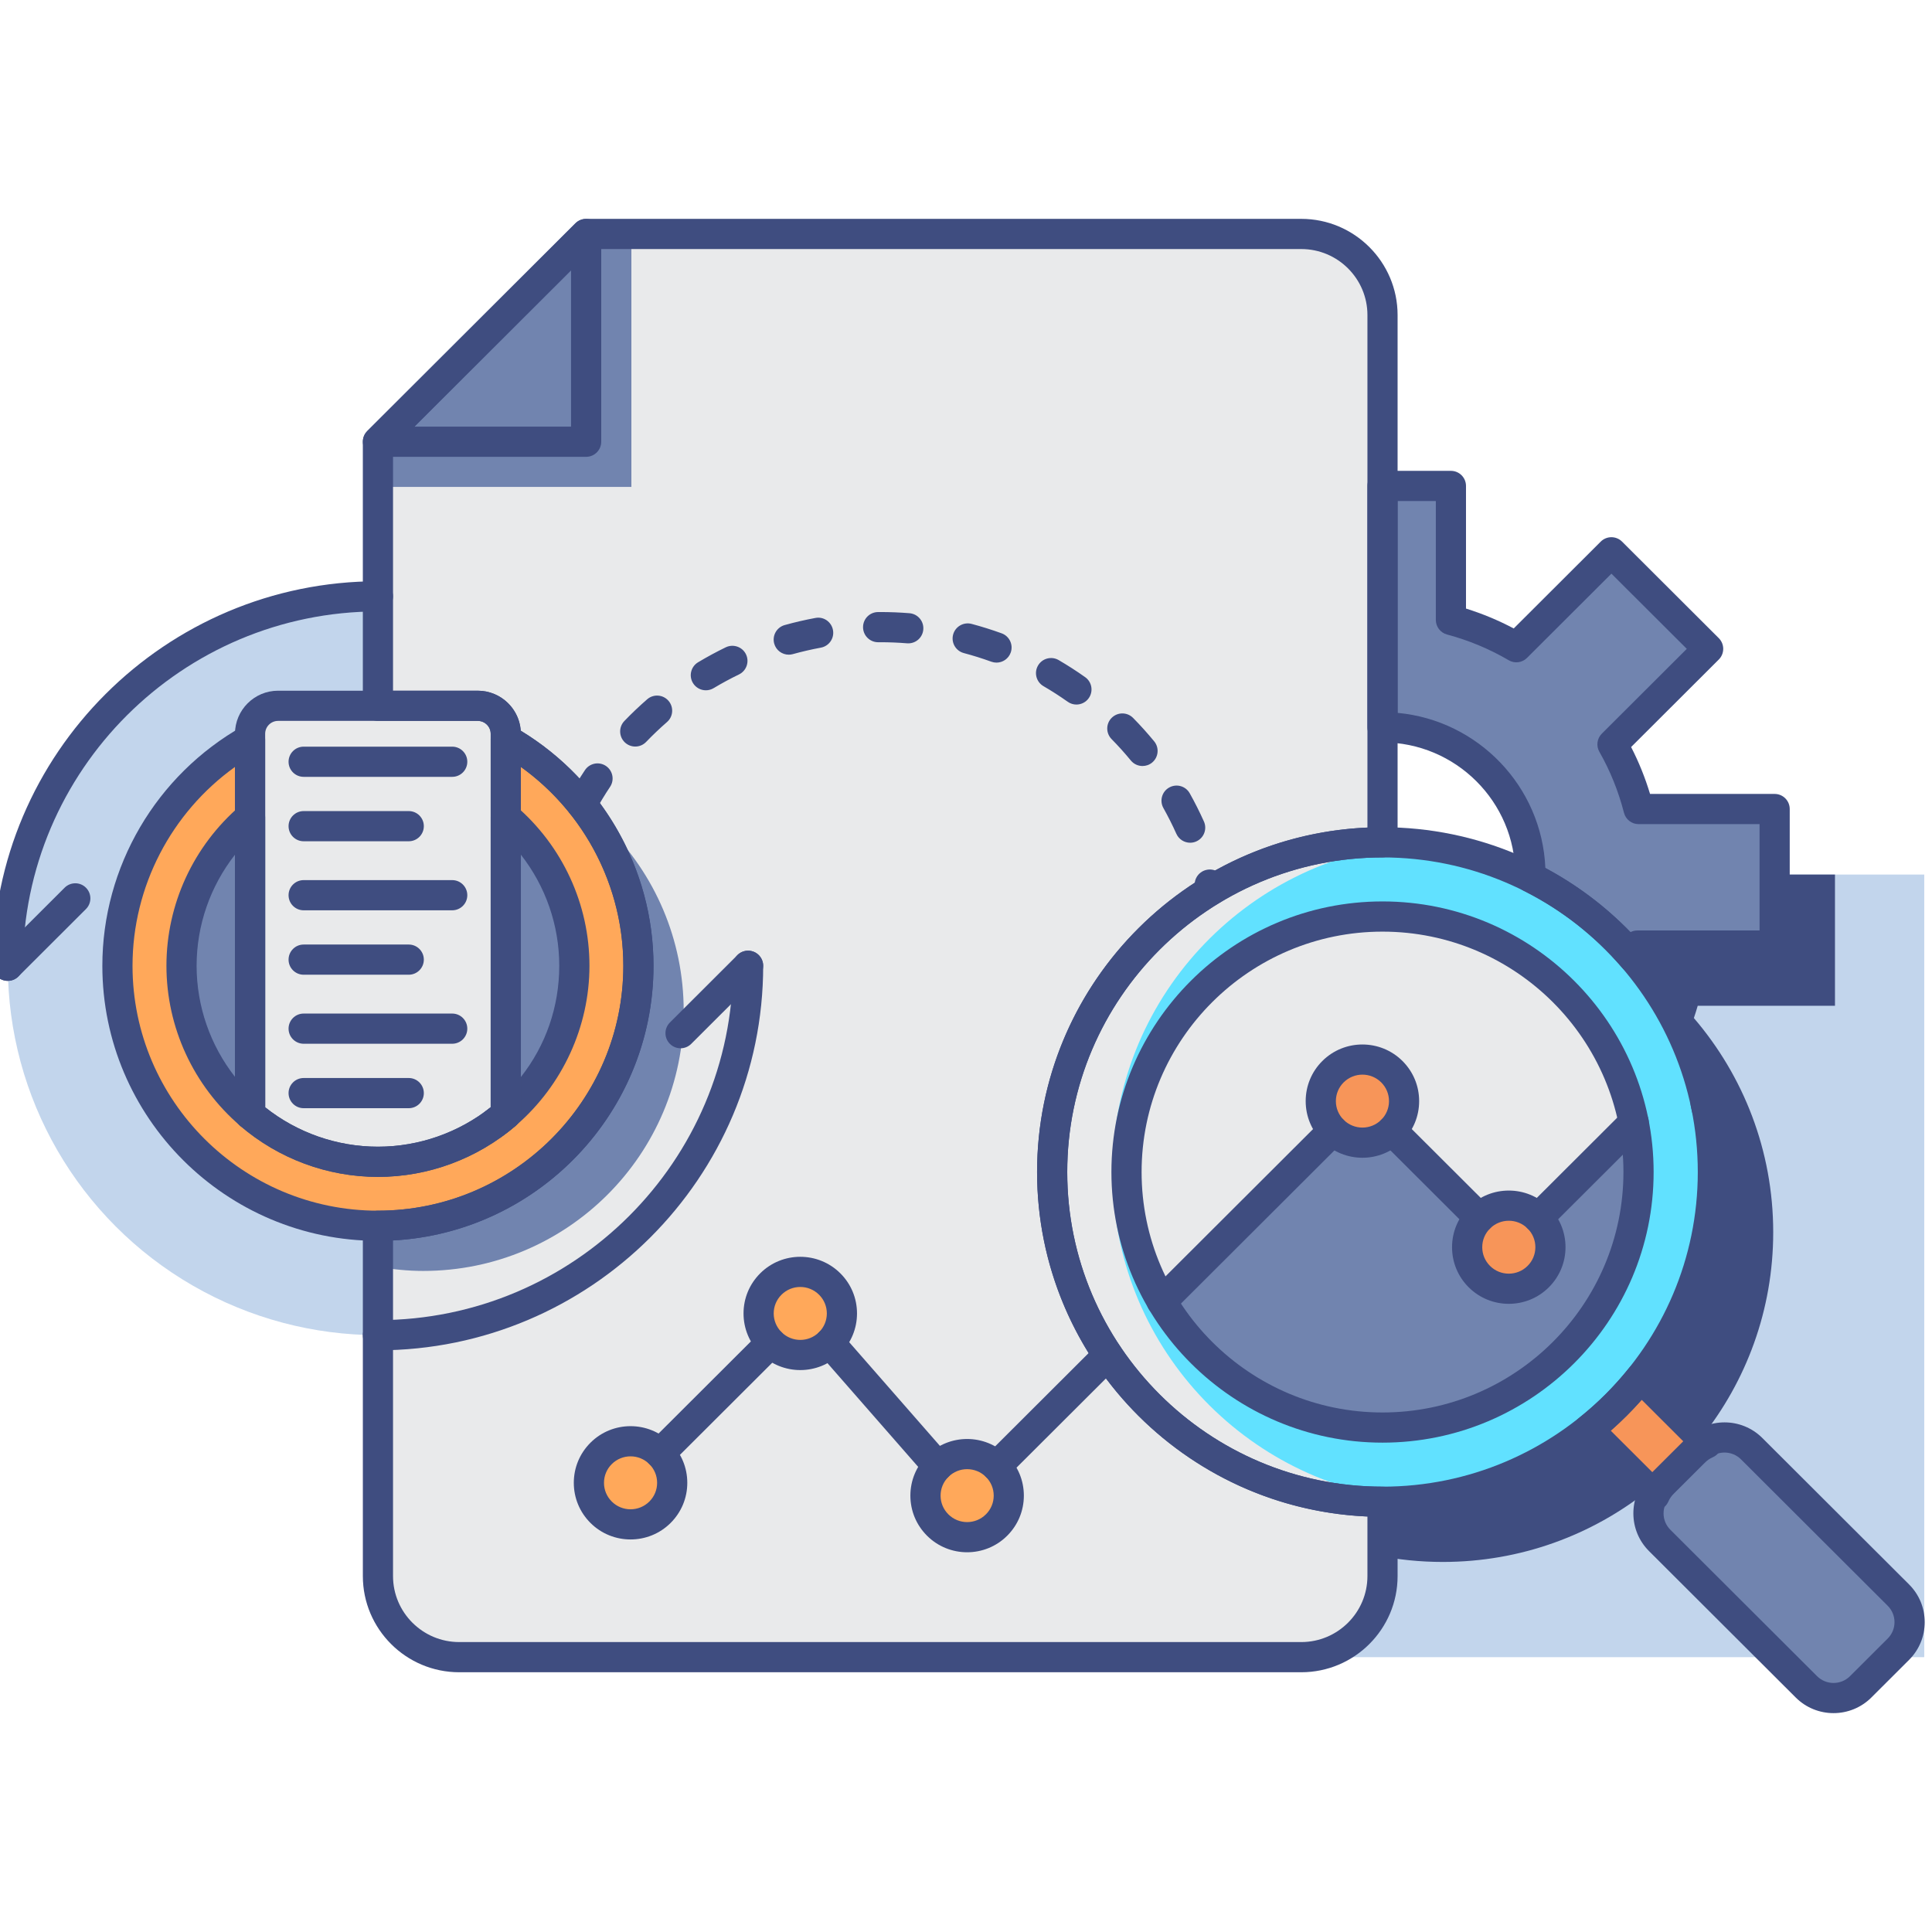 <?xml version="1.0" encoding="utf-8"?>
<!-- Generator: Adobe Illustrator 22.0.0, SVG Export Plug-In . SVG Version: 6.00 Build 0)  -->
<svg version="1.1" id="MARKET_RESEARCH_ICON_SET" xmlns="http://www.w3.org/2000/svg" xmlns:xlink="http://www.w3.org/1999/xlink"
	 x="0px" y="0px" viewBox="0 0 128 128" style="enable-background:new 0 0 128 128;" xml:space="preserve">
<style type="text/css">
	.st0{fill:#C2D5EC;}
	.st1{fill:#61E1FF;}
	.st2{fill:#7184AF;}
	.st3{fill:#F8F8F8;}
	.st4{fill:#3F4D81;}
	.st5{fill:#3F4D80;}
	.st6{fill:#E9EAEB;}
	.st7{fill:#F79559;}
	.st8{fill:#FFA85A;}
</style>
<g>
	<g>
		<g>
			<rect x="30.423" y="57.941" class="st0" width="97.063" height="51.85"/>
			<path class="st5" d="M127.485,107.389l-7.435-7.42c-0.824-0.822-2.068-0.952-3.037-0.41l-4.311-4.302
				c2.988-3.735,4.778-8.465,4.778-13.616c0-5.42-1.982-10.375-5.257-14.193l0,0c0.089-0.269,0.178-0.537,0.255-0.812h9.094v-8.696
				h-17.051c0.554,1.226,0.87,2.581,0.87,4.013c0,0.051-0.007,0.101-0.008,0.152c-2.947-1.474-6.27-2.308-9.79-2.308
				c-12.088,0-21.887,9.78-21.887,21.843c0,12.064,9.799,21.843,21.887,21.843c5.161,0,9.901-1.787,13.643-4.769l4.311,4.302
				c-0.543,0.967-0.413,2.209,0.411,3.031l3.749,3.742h7.533L127.485,107.389z"/>
			<ellipse class="st0" cx="25.039" cy="63.986" rx="24.519" ry="24.471"/>
		</g>
		<g>
			<g>
				<path class="st2" d="M108.562,53.6c-0.391-1.518-0.972-2.957-1.731-4.286l6.339-6.326l-6.409-6.396l-6.3,6.287
					c-1.342-0.787-2.795-1.397-4.334-1.808v-8.875h-4.532v15.989c5.411,0,9.798,4.378,9.798,9.778c0,0.051-0.007,0.101-0.008,0.152
					c2.626,1.313,4.948,3.137,6.84,5.342c0.089-0.269,0.178-0.537,0.255-0.812h9.094V53.6H108.562z"/>
			</g>
			<g>
				<path class="st2" d="M113.059,73.368l0.11-0.11l-0.169-0.168C113.021,73.183,113.041,73.275,113.059,73.368z"/>
			</g>
		</g>
		<g>
			<g>
				<path class="st6" d="M30.423,109.791h55.789c2.973,0,5.384-2.406,5.384-5.373V20.873c0-2.967-2.41-5.373-5.384-5.373h-47.38
					L25.039,29.265v75.152C25.039,107.385,27.449,109.791,30.423,109.791z"/>
			</g>
			<g>
				<polygon class="st2" points="41.831,32.259 41.831,15.5 38.832,15.5 25.039,29.265 25.039,32.259 				"/>
			</g>
			<g>
				<path class="st2" d="M28.038,49.755c-1.025,0-2.023,0.106-2.999,0.277v33.894c0.976,0.171,1.974,0.277,2.999,0.277
					c9.531,0,17.258-7.711,17.258-17.224C45.297,57.466,37.57,49.755,28.038,49.755z"/>
			</g>
			<g>
				<polygon class="st2" points="38.832,15.5 38.832,29.265 25.039,29.265 				"/>
			</g>
		</g>
		<g>
			<g>
				<ellipse class="st1" cx="91.596" cy="77.65" rx="21.887" ry="21.843"/>
			</g>
			<g>
				<path class="st6" d="M93.593,99.404c-0.66,0.06-1.33,0.09-2,0.09c-12.087,0-21.885-9.778-21.885-21.841
					c0-12.063,9.798-21.842,21.885-21.842c0.67,0,1.34,0.03,2,0.09c-11.147,1.008-19.885,10.357-19.885,21.752
					C73.708,89.047,82.446,98.396,93.593,99.404z"/>
			</g>
			<g>
				<g>
					<ellipse class="st8" cx="64.075" cy="99.089" rx="2.759" ry="2.754"/>
				</g>
				<g>
					<ellipse class="st8" cx="53.021" cy="87.018" rx="2.759" ry="2.754"/>
				</g>
				<g>
					<ellipse class="st8" cx="41.776" cy="98.241" rx="2.759" ry="2.754"/>
				</g>
				<g>
					<path class="st6" d="M90.264,72.952l9.697,9.678c0,0,4.138-4.129,8.272-8.256c-1.53-7.78-8.394-13.651-16.638-13.651
						c-9.368,0-16.962,7.579-16.962,16.928c0,3.127,0.864,6.046,2.346,8.559L90.264,72.952L90.264,72.952z"/>
				</g>
				<g>
					<path class="st2" d="M99.961,82.63l-9.697-9.678v0L76.98,86.21c2.948,5.002,8.381,8.369,14.616,8.369
						c9.368,0,16.962-7.579,16.962-16.928c0-1.122-0.115-2.216-0.324-3.277C104.099,78.5,99.961,82.63,99.961,82.63z"/>
				</g>
				<g>
					<ellipse class="st7" cx="90.264" cy="72.952" rx="2.759" ry="2.754"/>
				</g>
				<g>
					<ellipse class="st7" cx="99.961" cy="82.63" rx="2.759" ry="2.754"/>
				</g>
			</g>
			<g>
				<path class="st7" d="M112.222,96.21c0.254-0.253,0.546-0.441,0.854-0.579l-4.373-4.364c-1.023,1.278-2.185,2.438-3.466,3.459
					l4.373,4.364c0.139-0.308,0.327-0.6,0.581-0.853L112.222,96.21z"/>
			</g>
			<g>
				<path class="st2" d="M109.96,102.058l9.718,9.698c0.993,0.991,2.604,0.991,3.597,0l2.495-2.49c0.993-0.991,0.993-2.599,0-3.59
					l-9.718-9.698c-0.993-0.991-2.604-0.991-3.597,0l-2.495,2.49C108.966,99.459,108.966,101.067,109.96,102.058z"/>
			</g>
		</g>
		<g>
			<g>
				<path class="st8" d="M33.51,48.989v24.843c-2.277,1.953-5.233,3.141-8.471,3.141c-3.238,0-6.194-1.188-8.471-3.141V48.989
					c-5.242,2.956-8.787,8.559-8.787,14.997c0,9.513,7.727,17.224,17.258,17.224c9.531,0,17.258-7.711,17.258-17.224
					C42.297,57.548,38.752,51.945,33.51,48.989z"/>
			</g>
			<g>
				<path class="st2" d="M16.568,54.14c-2.777,2.382-4.542,5.905-4.542,9.846s1.765,7.464,4.542,9.846V54.14z"/>
			</g>
			<g>
				<path class="st2" d="M33.51,54.14v19.691c-0.251,0.215-0.513,0.417-0.779,0.613c3.221-2.364,5.321-6.162,5.321-10.458
					C38.052,60.045,36.286,56.522,33.51,54.14z"/>
			</g>
			<g>
				<path class="st6" d="M31.653,46.762H18.425c-1.025,0-1.857,0.83-1.857,1.853v25.217c2.277,1.953,5.233,3.141,8.471,3.141
					c3.238,0,6.194-1.188,8.471-3.141V48.615C33.51,47.591,32.679,46.762,31.653,46.762z"/>
			</g>
		</g>
	</g>
	<g>
		<g>
			<g>
				<g>
					<path class="st5" d="M108.21,64.436c-0.283,0-0.557-0.109-0.744-0.327c-1.829-2.132-4.024-3.848-6.528-5.099
						c-0.339-0.169-0.553-0.516-0.553-0.895c0-0.025,0.005-0.128,0.007-0.153c0.001-4.84-3.946-8.777-8.798-8.777
						c-0.553,0-1-0.447-1-1V32.195c0-0.553,0.447-1,1-1h4.532c0.553,0,1,0.447,1,1v8.124c1.094,0.342,2.154,0.783,3.162,1.318
						l5.765-5.754c0.391-0.389,1.021-0.389,1.412,0l6.409,6.396c0.188,0.188,0.294,0.442,0.294,0.708s-0.105,0.521-0.294,0.708
						l-5.809,5.798c0.509,0.987,0.929,2.028,1.255,3.107h8.254c0.553,0,1,0.447,1,1v9.045c0,0.553-0.447,1-1,1h-8.358
						c-0.009,0.026-0.018,0.053-0.026,0.078c-0.113,0.343-0.41,0.621-0.763,0.69C108.355,64.429,108.282,64.436,108.21,64.436z
						 M102.384,57.506c2.097,1.119,3.988,2.544,5.641,4.249c0.138-0.07,0.293-0.109,0.455-0.109h8.095v-7.045h-8.013
						c-0.456,0-0.854-0.309-0.969-0.751c-0.367-1.43-0.916-2.789-1.63-4.04c-0.224-0.392-0.157-0.885,0.162-1.204l5.629-5.618
						l-4.993-4.982l-5.593,5.582c-0.322,0.322-0.82,0.386-1.212,0.154c-1.274-0.747-2.649-1.32-4.086-1.704
						c-0.437-0.116-0.742-0.513-0.742-0.966v-7.876h-2.533V47.23C97.933,47.722,102.157,52.106,102.384,57.506z"/>
				</g>
			</g>
			<g>
				<g>
					<path class="st5" d="M113.059,74.368c-0.097,0-0.194-0.014-0.29-0.043c-0.352-0.106-0.618-0.399-0.69-0.761l-0.056-0.269
						c-0.091-0.433,0.113-0.875,0.502-1.085c0.391-0.211,0.87-0.142,1.183,0.172l0.168,0.168c0.391,0.391,0.391,1.023,0,1.414
						l-0.11,0.11C113.575,74.266,113.321,74.368,113.059,74.368z"/>
				</g>
			</g>
		</g>
		<g>
			<g>
				<g>
					<path class="st5" d="M86.212,110.791H30.423c-3.52,0-6.383-2.859-6.383-6.373V81.21c0-0.553,0.448-1,1-1
						c8.965,0,16.258-7.278,16.258-16.225c0-5.834-3.172-11.246-8.279-14.125c-0.314-0.177-0.509-0.51-0.509-0.871v-0.375
						c0-0.47-0.384-0.853-0.857-0.853h-6.614c-0.552,0-1-0.447-1-1V29.266c0-0.266,0.105-0.521,0.293-0.708l13.793-13.766
						c0.187-0.187,0.442-0.292,0.706-0.292h47.38c3.52,0,6.383,2.859,6.383,6.373v34.934c0,0.553-0.447,1-1,1
						c-11.517,0-20.887,9.351-20.887,20.844s9.37,20.844,20.887,20.844c0.553,0,1,0.447,1,1v4.924
						C92.595,107.932,89.731,110.791,86.212,110.791z M26.039,82.183v22.235c0,2.411,1.966,4.373,4.384,4.373h55.789
						c2.417,0,4.384-1.962,4.384-4.373v-3.945C78.438,99.948,68.709,89.912,68.709,77.65s9.729-22.298,21.887-22.822V20.873
						c0-2.411-1.966-4.373-4.384-4.373H39.245L26.039,29.681v16.081h5.614c1.506,0,2.744,1.171,2.849,2.649
						c5.44,3.299,8.795,9.213,8.795,15.574C43.297,73.699,35.643,81.663,26.039,82.183z"/>
				</g>
			</g>
			<g>
				<g>
					<path class="st5" d="M38.832,30.266H25.039c-0.405,0-0.769-0.244-0.924-0.618c-0.154-0.374-0.068-0.804,0.218-1.09
						l13.793-13.766c0.287-0.285,0.717-0.368,1.09-0.216c0.373,0.155,0.617,0.52,0.617,0.924v13.766
						C39.832,29.818,39.384,30.266,38.832,30.266z M27.456,28.266h10.376V17.91L27.456,28.266z"/>
				</g>
			</g>
		</g>
		<g>
			<g>
				<g>
					<g>
						<path class="st5" d="M91.595,100.494c-12.619,0-22.886-10.248-22.886-22.844s10.267-22.844,22.886-22.844
							c12.62,0,22.887,10.248,22.887,22.844S104.215,100.494,91.595,100.494z M91.595,56.807c-11.517,0-20.887,9.351-20.887,20.844
							s9.37,20.844,20.887,20.844c11.518,0,20.888-9.351,20.888-20.844S103.113,56.807,91.595,56.807z"/>
					</g>
				</g>
				<g>
					<g>
						<g>
							<path class="st5" d="M101.912,81.683c-0.256,0-0.513-0.098-0.708-0.294c-0.39-0.391-0.39-1.023,0.002-1.414l6.327-6.314
								c0.391-0.389,1.023-0.391,1.414,0.002c0.39,0.391,0.39,1.023-0.002,1.414l-6.327,6.314
								C102.423,81.585,102.168,81.683,101.912,81.683z"/>
						</g>
					</g>
					<g>
						<g>
							<path class="st5" d="M98.01,81.683c-0.256,0-0.511-0.098-0.706-0.292l-5.795-5.783c-0.392-0.391-0.392-1.023-0.002-1.414
								c0.391-0.393,1.023-0.391,1.414-0.002l5.795,5.783c0.392,0.391,0.392,1.023,0.002,1.414
								C98.522,81.585,98.265,81.683,98.01,81.683z"/>
						</g>
					</g>
					<g>
						<g>
							<path class="st5" d="M76.968,87.223c-0.256,0-0.513-0.098-0.708-0.294c-0.39-0.391-0.39-1.023,0.002-1.414l11.345-11.323
								c0.391-0.389,1.023-0.391,1.414,0.002c0.39,0.391,0.39,1.023-0.002,1.414L77.674,86.931
								C77.478,87.125,77.223,87.223,76.968,87.223z"/>
						</g>
					</g>
					<g>
						<g>
							<path class="st5" d="M66.026,98.142c-0.256,0-0.513-0.098-0.708-0.294c-0.39-0.391-0.389-1.024,0.002-1.414l7.37-7.354
								c0.391-0.389,1.023-0.391,1.414,0.002c0.39,0.391,0.39,1.024-0.002,1.414l-7.37,7.354
								C66.536,98.044,66.282,98.142,66.026,98.142z"/>
						</g>
					</g>
					<g>
						<g>
							<path class="st5" d="M91.595,95.579c-9.904,0-17.961-8.043-17.961-17.929s8.057-17.928,17.961-17.928
								s17.962,8.042,17.962,17.928S101.499,95.579,91.595,95.579z M91.595,61.723c-8.801,0-15.961,7.146-15.961,15.928
								c0,8.783,7.16,15.929,15.961,15.929c8.802,0,15.962-7.146,15.962-15.929C107.557,68.868,100.397,61.723,91.595,61.723z"/>
						</g>
					</g>
					<g>
						<g>
							<path class="st5" d="M90.264,76.704c-0.963,0-1.924-0.365-2.658-1.097c0,0-0.001,0-0.001-0.001
								c-0.71-0.709-1.1-1.652-1.1-2.654c0-1.003,0.391-1.946,1.1-2.655c1.466-1.463,3.851-1.462,5.315-0.001
								c0.711,0.71,1.102,1.652,1.102,2.656c0,1.003-0.392,1.945-1.102,2.655C92.189,76.338,91.227,76.704,90.264,76.704z
								 M89.019,74.191c0.687,0.686,1.803,0.686,2.491,0c0.332-0.331,0.515-0.771,0.515-1.239c0-0.469-0.183-0.909-0.515-1.24
								c-0.687-0.686-1.803-0.686-2.491,0c-0.331,0.331-0.514,0.771-0.514,1.24C88.505,73.42,88.688,73.86,89.019,74.191z"/>
						</g>
					</g>
					<g>
						<g>
							<path class="st5" d="M64.075,102.842c-0.963,0-1.925-0.366-2.658-1.098c-0.71-0.709-1.102-1.652-1.102-2.655
								s0.392-1.946,1.102-2.655c1.465-1.463,3.849-1.463,5.314,0c0.711,0.709,1.102,1.652,1.102,2.655s-0.392,1.946-1.102,2.655
								C65.999,102.476,65.037,102.842,64.075,102.842z M64.075,97.336c-0.451,0-0.901,0.171-1.244,0.514
								c-0.332,0.331-0.515,0.771-0.515,1.239s0.183,0.908,0.515,1.239h0c0.686,0.686,1.803,0.686,2.489,0
								c0.333-0.331,0.516-0.771,0.516-1.239s-0.183-0.908-0.515-1.239C64.977,97.507,64.526,97.336,64.075,97.336z"/>
						</g>
					</g>
					<g>
						<g>
							<path class="st5" d="M53.02,90.771c-0.962,0-1.924-0.366-2.657-1.097l0,0c-0.711-0.71-1.102-1.653-1.102-2.656
								s0.392-1.945,1.102-2.654c1.465-1.464,3.848-1.464,5.315,0c0.71,0.709,1.101,1.651,1.101,2.654
								c0,1.003-0.391,1.946-1.101,2.656C54.946,90.404,53.983,90.771,53.02,90.771z M51.776,88.258c0.686,0.685,1.802,0.687,2.49,0
								c0.331-0.331,0.514-0.771,0.514-1.24c0-0.468-0.183-0.907-0.515-1.238c-0.687-0.687-1.804-0.686-2.49,0
								c-0.332,0.331-0.515,0.771-0.515,1.238C51.261,87.486,51.444,87.927,51.776,88.258L51.776,88.258z"/>
						</g>
					</g>
					<g>
						<g>
							<path class="st5" d="M41.776,101.993c-0.963,0-1.925-0.365-2.658-1.097l0,0c-0.71-0.71-1.102-1.652-1.102-2.655
								c0-1.004,0.392-1.946,1.102-2.656c1.465-1.464,3.849-1.464,5.315,0c0.71,0.71,1.102,1.652,1.102,2.656
								c0,1.003-0.392,1.945-1.102,2.655C43.701,101.628,42.738,101.993,41.776,101.993z M40.531,99.48
								c0.686,0.686,1.803,0.686,2.49,0c0.332-0.331,0.515-0.771,0.515-1.239c0-0.469-0.183-0.909-0.515-1.24
								c-0.686-0.686-1.803-0.686-2.49,0c-0.332,0.331-0.515,0.771-0.515,1.24C40.016,98.709,40.199,99.149,40.531,99.48
								L40.531,99.48z"/>
						</g>
					</g>
					<g>
						<g>
							<path class="st5" d="M99.961,86.382c-0.963,0-1.924-0.365-2.658-1.097c0,0-0.001,0-0.001-0.001
								c-0.71-0.709-1.1-1.652-1.1-2.655s0.392-1.945,1.101-2.654c1.465-1.463,3.849-1.464,5.315,0.001
								c0.71,0.708,1.101,1.65,1.101,2.653s-0.392,1.946-1.102,2.656C101.886,86.016,100.924,86.382,99.961,86.382z M98.716,83.869
								c0.687,0.686,1.803,0.686,2.491,0c0.332-0.331,0.515-0.771,0.515-1.24c0-0.468-0.183-0.907-0.515-1.238
								c-0.687-0.686-1.803-0.684-2.491,0c-0.331,0.331-0.514,0.771-0.514,1.238C98.202,83.098,98.385,83.537,98.716,83.869z"/>
						</g>
					</g>
					<g>
						<g>
							<path class="st5" d="M43.727,97.293c-0.256,0-0.513-0.098-0.708-0.294c-0.39-0.391-0.389-1.023,0.002-1.414l7.343-7.327
								c0.39-0.39,1.023-0.39,1.414,0.002c0.39,0.391,0.389,1.023-0.002,1.414l-7.343,7.327
								C44.238,97.195,43.982,97.293,43.727,97.293z"/>
						</g>
					</g>
					<g>
						<g>
							<path class="st5" d="M62.124,98.142c-0.278,0-0.555-0.115-0.753-0.342l-7.152-8.176c-0.364-0.415-0.322-1.047,0.094-1.411
								c0.416-0.365,1.047-0.322,1.411,0.095l7.152,8.176c0.364,0.415,0.322,1.047-0.094,1.411
								C62.592,98.061,62.358,98.142,62.124,98.142z"/>
						</g>
					</g>
				</g>
				<g>
					<g>
						<path class="st5" d="M109.612,100.089c-0.263,0-0.517-0.104-0.706-0.292l-4.373-4.364c-0.202-0.201-0.309-0.479-0.292-0.764
							c0.016-0.285,0.152-0.549,0.375-0.727c1.219-0.972,2.331-2.082,3.308-3.301c0.177-0.222,0.44-0.357,0.724-0.373
							c0.277-0.024,0.56,0.089,0.762,0.29l4.373,4.363c0.233,0.232,0.337,0.564,0.277,0.888c-0.059,0.324-0.273,0.598-0.573,0.732
							c-0.219,0.098-0.406,0.225-0.558,0.376l-2.031,2.026c-0.149,0.149-0.276,0.337-0.374,0.556
							c-0.136,0.299-0.408,0.513-0.731,0.572C109.732,100.083,109.671,100.089,109.612,100.089z M106.719,94.789l2.756,2.75
							c0.003-0.003,0.006-0.007,0.01-0.01l2.032-2.027l0,0c0.003-0.003,0.006-0.006,0.008-0.008l-2.756-2.751
							C108.128,93.468,107.443,94.151,106.719,94.789z"/>
					</g>
				</g>
				<g>
					<g>
						<path class="st5" d="M121.476,113.499c-0.907,0-1.814-0.345-2.504-1.034l-9.717-9.698l0,0c-0.671-0.669-1.04-1.559-1.04-2.505
							c0.001-0.945,0.37-1.834,1.04-2.502l2.495-2.489c1.381-1.379,3.627-1.38,5.01,0.001l9.717,9.697
							c0.67,0.668,1.04,1.558,1.04,2.503s-0.37,1.835-1.04,2.503l-2.495,2.49C123.29,113.154,122.383,113.499,121.476,113.499z
							 M110.666,101.351l9.718,9.698c0.603,0.602,1.582,0.602,2.185,0l2.495-2.49c0.291-0.291,0.452-0.677,0.452-1.087
							s-0.161-0.796-0.452-1.087l-9.717-9.698c-0.603-0.602-1.583-0.603-2.184-0.001l-2.496,2.49
							c-0.291,0.29-0.451,0.677-0.452,1.087C110.214,100.673,110.375,101.06,110.666,101.351L110.666,101.351z"/>
					</g>
				</g>
			</g>
			<g>
				<g>
					<g>
						<path class="st5" d="M25.039,82.21c-10.068,0-18.258-8.176-18.258-18.225c0-6.555,3.562-12.635,9.296-15.868
							c0.31-0.174,0.688-0.171,0.995,0.008s0.495,0.508,0.495,0.863V73.36c2.124,1.688,4.759,2.612,7.471,2.612
							s5.347-0.925,7.471-2.612V48.988c0-0.355,0.188-0.685,0.495-0.863c0.307-0.179,0.685-0.183,0.995-0.008
							c5.734,3.233,9.296,9.313,9.296,15.868C43.297,74.034,35.107,82.21,25.039,82.21z M15.568,50.811
							c-4.226,3.029-6.788,7.932-6.788,13.175c0,8.946,7.294,16.225,16.258,16.225s16.258-7.278,16.258-16.225
							c0-5.243-2.562-10.146-6.788-13.176v23.021c0,0.292-0.127,0.569-0.349,0.759c-2.542,2.182-5.781,3.383-9.121,3.383
							c-3.341,0-6.58-1.201-9.122-3.383c-0.222-0.189-0.349-0.467-0.349-0.759V50.811z M33.51,73.831h0.01H33.51z"/>
					</g>
				</g>
				<g>
					<g>
						<g>
							<path class="st5" d="M16.568,74.831c-0.234,0-0.466-0.082-0.651-0.241c-3.108-2.666-4.89-6.531-4.89-10.604
								s1.782-7.938,4.89-10.604c0.296-0.255,0.713-0.312,1.069-0.149c0.354,0.163,0.582,0.518,0.582,0.908v19.691
								c0,0.391-0.227,0.745-0.582,0.908C16.852,74.801,16.709,74.831,16.568,74.831z M15.568,56.625
								c-1.635,2.089-2.542,4.672-2.542,7.36s0.907,5.271,2.542,7.36V56.625z"/>
						</g>
					</g>
					<g>
						<g>
							<path class="st5" d="M32.732,75.444c-0.308,0-0.611-0.142-0.806-0.408c-0.327-0.444-0.232-1.069,0.213-1.397
								c0.031-0.022,0.062-0.045,0.092-0.068c0.095-0.07,0.188-0.143,0.28-0.215V54.14c0-0.391,0.227-0.745,0.582-0.908
								c0.355-0.162,0.773-0.105,1.069,0.149c3.108,2.666,4.891,6.531,4.891,10.604c0,4.033-1.782,7.892-4.819,10.537
								c-0.022,0.023-0.046,0.046-0.072,0.067c-0.239,0.205-0.488,0.399-0.741,0.589c-0.032,0.023-0.065,0.048-0.097,0.072
								C33.144,75.382,32.937,75.444,32.732,75.444z M34.51,56.625v14.73c1.64-2.078,2.542-4.643,2.542-7.37
								C37.052,61.297,36.145,58.714,34.51,56.625z"/>
						</g>
					</g>
				</g>
				<g>
					<g>
						<g>
							<path class="st5" d="M25.039,77.973c-3.341,0-6.58-1.201-9.122-3.383c-0.222-0.189-0.349-0.467-0.349-0.759V48.614
								c0-1.573,1.281-2.853,2.857-2.853h13.228c1.575,0,2.856,1.279,2.856,2.853v25.217c0,0.292-0.127,0.569-0.349,0.759
								C31.619,76.771,28.379,77.973,25.039,77.973z M17.568,73.36c2.124,1.688,4.759,2.612,7.471,2.612s5.347-0.925,7.471-2.612
								V48.614c0-0.47-0.384-0.853-0.857-0.853H18.425c-0.473,0-0.857,0.383-0.857,0.853V73.36z M33.51,73.831h0.01H33.51z"/>
						</g>
					</g>
					<g>
						<g>
							<g>
								<g>
									<path class="st5" d="M29.96,69.151h-9.842c-0.552,0-1-0.447-1-1s0.448-1,1-1h9.842c0.552,0,1,0.447,1,1
										S30.512,69.151,29.96,69.151z"/>
								</g>
							</g>
							<g>
								<g>
									<path class="st5" d="M27.08,73.421h-6.962c-0.552,0-1-0.447-1-1s0.448-1,1-1h6.962c0.552,0,1,0.447,1,1
										S27.632,73.421,27.08,73.421z"/>
								</g>
							</g>
						</g>
						<g>
							<g>
								<g>
									<path class="st5" d="M29.96,51.468h-9.842c-0.552,0-1-0.447-1-1s0.448-1,1-1h9.842c0.552,0,1,0.447,1,1
										S30.512,51.468,29.96,51.468z"/>
								</g>
							</g>
							<g>
								<g>
									<path class="st5" d="M27.08,55.736h-6.962c-0.552,0-1-0.447-1-1s0.448-1,1-1h6.962c0.552,0,1,0.447,1,1
										S27.632,55.736,27.08,55.736z"/>
								</g>
							</g>
						</g>
						<g>
							<g>
								<g>
									<path class="st5" d="M29.96,60.31h-9.842c-0.552,0-1-0.447-1-1s0.448-1,1-1h9.842c0.552,0,1,0.447,1,1
										S30.512,60.31,29.96,60.31z"/>
								</g>
							</g>
							<g>
								<g>
									<path class="st5" d="M27.08,64.578h-6.962c-0.552,0-1-0.447-1-1s0.448-1,1-1h6.962c0.552,0,1,0.447,1,1
										S27.632,64.578,27.08,64.578z"/>
								</g>
							</g>
						</g>
					</g>
				</g>
			</g>
			<g>
				<path class="st5" d="M25.039,89.462c-0.552,0-1-0.447-1-1s0.448-1,1-1c12.972,0,23.524-10.531,23.524-23.477
					c0-0.553,0.448-1,1-1s1,0.447,1,1C50.563,78.033,39.113,89.462,25.039,89.462z"/>
			</g>
			<g>
				<path class="st5" d="M0.514,64.985c-0.552,0-1-0.447-1-1c0-14.047,11.45-25.476,25.524-25.476c0.552,0,1,0.447,1,1s-0.448,1-1,1
					c-12.972,0-23.525,10.531-23.525,23.476C1.514,64.538,1.067,64.985,0.514,64.985z"/>
			</g>
			<g>
				<path class="st5" d="M0.514,64.985c-0.256,0-0.513-0.098-0.708-0.294c-0.39-0.391-0.389-1.023,0.002-1.414l4.474-4.465
					c0.39-0.389,1.024-0.391,1.414,0.002c0.39,0.391,0.389,1.023-0.002,1.414L1.22,64.693C1.026,64.888,0.77,64.985,0.514,64.985z"
					/>
			</g>
			<g>
				<path class="st5" d="M45.089,69.451c-0.256,0-0.513-0.098-0.708-0.294c-0.39-0.391-0.389-1.023,0.001-1.414l4.474-4.466
					c0.391-0.39,1.024-0.39,1.414,0.002c0.39,0.391,0.389,1.023-0.001,1.414l-4.474,4.466C45.6,69.354,45.344,69.451,45.089,69.451z
					"/>
			</g>
			<g>
				<path class="st5" d="M80.235,59.978c-0.456,0-0.868-0.313-0.973-0.777l-0.084-0.354c-0.132-0.537,0.195-1.078,0.731-1.21
					c0.543-0.137,1.078,0.195,1.21,0.731l0.092,0.387c0.123,0.538-0.214,1.074-0.752,1.197C80.384,59.97,80.31,59.978,80.235,59.978
					z M78.851,55.833c-0.382,0-0.746-0.22-0.913-0.59c-0.262-0.582-0.551-1.157-0.859-1.707c-0.27-0.482-0.099-1.092,0.383-1.361
					c0.485-0.271,1.091-0.099,1.361,0.383c0.338,0.602,0.653,1.229,0.939,1.865c0.227,0.504,0.002,1.096-0.502,1.322
					C79.127,55.805,78.988,55.833,78.851,55.833z M38.552,54.286c-0.162,0-0.326-0.039-0.477-0.122
					c-0.485-0.264-0.664-0.871-0.399-1.356c0.333-0.611,0.697-1.213,1.08-1.788c0.307-0.458,0.928-0.581,1.386-0.276
					c0.459,0.308,0.583,0.928,0.276,1.388c-0.351,0.524-0.682,1.074-0.988,1.634C39.249,54.098,38.906,54.286,38.552,54.286z
					 M75.695,50.75c-0.289,0-0.575-0.124-0.773-0.364c-0.405-0.492-0.834-0.97-1.276-1.418c-0.388-0.394-0.384-1.026,0.01-1.414
					c0.395-0.388,1.028-0.382,1.414,0.01c0.484,0.491,0.954,1.013,1.397,1.551c0.351,0.427,0.289,1.057-0.137,1.408
					C76.144,50.676,75.919,50.75,75.695,50.75z M42.087,49.461c-0.249,0-0.499-0.093-0.693-0.279
					c-0.398-0.383-0.411-1.016-0.028-1.414c0.481-0.501,0.99-0.984,1.511-1.438c0.416-0.363,1.048-0.319,1.411,0.098
					c0.362,0.416,0.319,1.048-0.098,1.41c-0.477,0.416-0.942,0.858-1.383,1.317C42.612,49.358,42.35,49.461,42.087,49.461z
					 M71.315,46.678c-0.2,0-0.401-0.06-0.577-0.185c-0.519-0.368-1.06-0.716-1.605-1.033c-0.477-0.277-0.639-0.89-0.361-1.367
					c0.278-0.478,0.89-0.638,1.367-0.361c0.597,0.348,1.187,0.728,1.755,1.131c0.45,0.318,0.557,0.943,0.237,1.394
					C71.937,46.531,71.628,46.678,71.315,46.678z M46.766,45.734c-0.34,0-0.671-0.173-0.859-0.486
					c-0.284-0.474-0.13-1.088,0.344-1.371c0.598-0.358,1.215-0.692,1.836-0.993c0.496-0.236,1.095-0.032,1.336,0.465
					c0.24,0.497,0.032,1.096-0.465,1.336c-0.568,0.274-1.133,0.58-1.679,0.907C47.118,45.688,46.94,45.734,46.766,45.734z
					 M66.02,43.9c-0.113,0-0.228-0.02-0.341-0.06c-0.599-0.218-1.213-0.41-1.823-0.572c-0.534-0.142-0.852-0.689-0.71-1.224
					c0.143-0.533,0.69-0.849,1.223-0.71c0.667,0.178,1.338,0.388,1.992,0.625c0.519,0.188,0.788,0.763,0.599,1.281
					C66.812,43.648,66.429,43.9,66.02,43.9z M52.257,43.374c-0.438,0-0.84-0.289-0.963-0.731c-0.148-0.532,0.163-1.084,0.695-1.231
					c0.665-0.186,1.349-0.344,2.033-0.471c0.544-0.107,1.065,0.258,1.165,0.802c0.101,0.543-0.258,1.064-0.801,1.165
					c-0.626,0.116-1.252,0.261-1.861,0.43C52.436,43.362,52.346,43.374,52.257,43.374z M60.177,42.624
					c-0.027,0-0.054-0.001-0.082-0.003c-0.587-0.048-1.186-0.072-1.778-0.072l-0.138,0.001c-0.552,0-1-0.447-1-1s0.448-1,1-1
					l0.116-0.001c0.003,0,0.006,0,0.008,0c0.665,0,1.315,0.026,1.953,0.078c0.55,0.045,0.96,0.527,0.915,1.078
					C61.13,42.228,60.693,42.624,60.177,42.624z"/>
			</g>
		</g>
	</g>
</g>
</svg>
